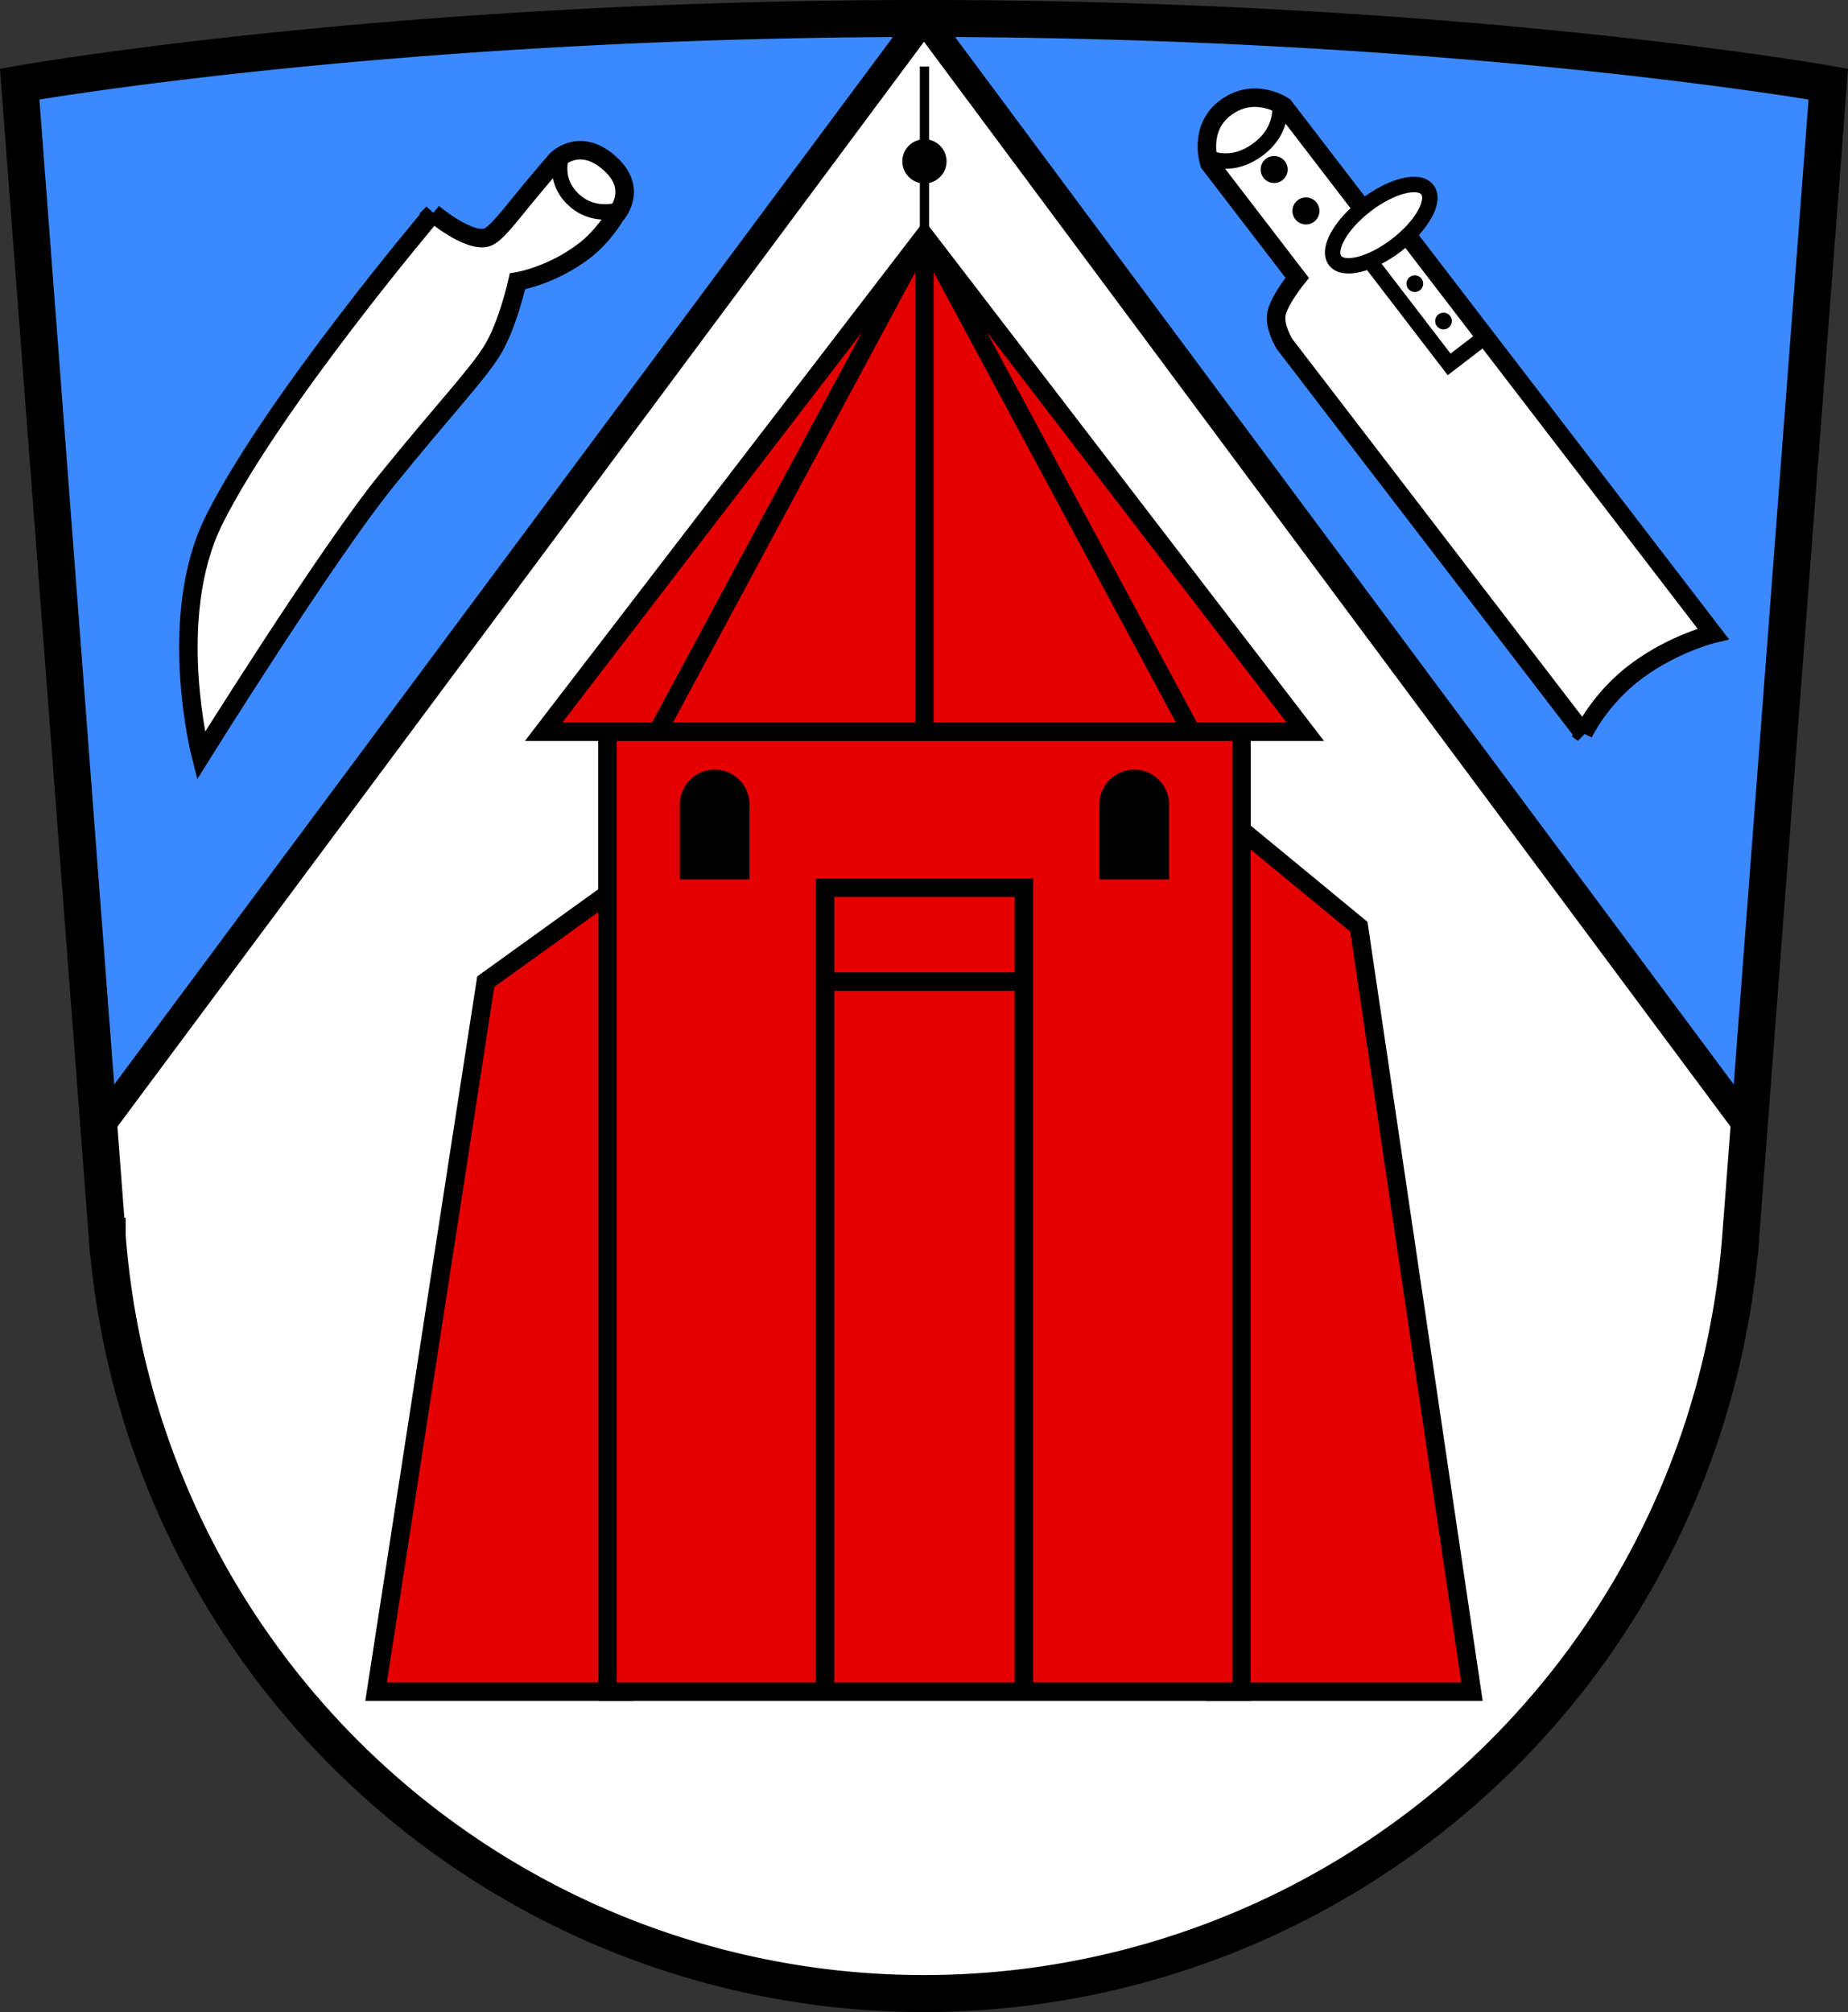 <?xml version="1.0" encoding="UTF-8" standalone="no"?>
<!-- Created with Inkscape (http://www.inkscape.org/) -->

<svg
   width="119.953mm"
   height="130.558mm"
   viewBox="0 0 119.953 130.558"
   version="1.1"
   id="svg5"
   inkscape:version="1.2.2 (732a01da63, 2022-12-09)"
   sodipodi:docname="DEU Suderburg COA.svg"
   xmlns:inkscape="http://www.inkscape.org/namespaces/inkscape"
   xmlns:sodipodi="http://sodipodi.sourceforge.net/DTD/sodipodi-0.dtd"
   xmlns="http://www.w3.org/2000/svg"
   xmlns:svg="http://www.w3.org/2000/svg">
  <rect x="0" y="0" width="119.953" height="130.558" fill="#333333" stroke="none"/>
  <sodipodi:namedview
     id="namedview7"
     pagecolor="#9e9e9e"
     bordercolor="#666666"
     borderopacity="1.0"
     inkscape:showpageshadow="2"
     inkscape:pageopacity="0"
     inkscape:pagecheckerboard="0"
     inkscape:deskcolor="#8c8c8c"
     inkscape:document-units="mm"
     showgrid="false"
     inkscape:zoom="1.0847746"
     inkscape:cx="227.23614"
     inkscape:cy="247.51685"
     inkscape:current-layer="layer1" />
  <defs
     id="defs2" />
  <g
     inkscape:label="Ebene 1"
     inkscape:groupmode="layer"
     id="layer1"
     transform="translate(-559.193,-84.479)">
    <g
       id="g2530"
       transform="translate(510.604,-2.72)">
      <path
         id="path2249"
         style="fill:#ffffff;fill-opacity:1;stroke:none;stroke-width:2.4;stroke-dasharray:none"
         d="m 108.565,88.4 c -34.767,-10e-7 -58.698,4.256 -58.698,4.256 l 5.676,74.706 0.004,0.055 h 0.002 a 53.17,53.17 0 0 0 53.015,49.142 53.17,53.17 0 0 0 53.015,-49.142 h 0.002 l 0.003,-0.043 a 53.17,53.17 0 0 0 0.002,-0.024 l 5.676,-74.694 c 0,0 -23.931,-4.256 -58.698,-4.256 z" />
      <path
         id="path2373"
         style="fill:#3c89ff;fill-opacity:1;stroke:none;stroke-width:1.8;stroke-dasharray:none"
         d="m 108.565,88.4 c -34.767,-10e-7 -58.698,4.256 -58.698,4.256 l 5.148,67.752 53.55,-71.665 53.55,71.664 5.148,-67.751 c 0,0 -23.931,-4.256 -58.698,-4.256 z" />
      <path
         id="path2489"
         style="fill:none;fill-opacity:1;stroke:#000000;stroke-width:2.4;stroke-dasharray:none"
         d="m 108.565,88.4 c -34.767,-10e-7 -58.698,4.256 -58.698,4.256 l 5.676,74.706 0.004,0.055 h 0.002 a 53.17,53.17 0 0 0 53.015,49.142 53.17,53.17 0 0 0 53.015,-49.142 h 0.002 l 0.003,-0.043 a 53.17,53.17 0 0 0 0.002,-0.024 l 5.676,-74.694 c 0,0 -23.931,-4.256 -58.698,-4.256 z" />
      <path
         style="fill:none;fill-opacity:1;stroke:#000000;stroke-width:1.8;stroke-dasharray:none"
         d="M 108.565,88.4 55.015,160.407"
         id="path2491" />
      <path
         style="fill:none;fill-opacity:1;stroke:#000000;stroke-width:1.8;stroke-dasharray:none"
         d="M 162.115,160.407 108.565,88.4"
         id="path2493" />
      <g
         id="g1741"
         transform="translate(-181.505,-2.36)">
        <g
           id="g1426">
          <path
             style="fill:#e50000;fill-opacity:1;stroke:#000000;stroke-width:1.2;stroke-dasharray:none"
             d="m 270.592,199.332 h -16.087 l 7.119,-46.074 9.288,-6.686 z"
             id="path1408" />
          <path
             style="fill:#e50000;fill-opacity:1;stroke:#000000;stroke-width:1.2;stroke-dasharray:none"
             d="m 308.956,199.332 h 16.683 l -7.341,-49.638 -8.843,-7.286 z"
             id="path1410" />
          <g
             id="g1352">
            <g
               id="g1339">
              <rect
                 style="fill:#e50000;fill-opacity:1;stroke:#000000;stroke-width:1.2;stroke-dasharray:none"
                 id="rect1112"
                 width="41.157"
                 height="64.071"
                 x="269.521"
                 y="135.261" />
              <path
                 id="rect1166"
                 style="fill:none;stroke:#000000;stroke-width:1.2"
                 d="m 283.648,199.221 v -52.058 h 12.903 v 52.058"
                 sodipodi:nodetypes="cccc" />
              <path
                 style="fill:none;stroke:#000000;stroke-width:1.2;stroke-dasharray:none"
                 d="m 283.648,153.259 h 12.903"
                 id="path1265" />
              <path
                 id="path1323"
                 style="fill:#000000;stroke:#000000;stroke-width:0.1;stroke-dasharray:none"
                 d="m 276.481,139.549 a 2.212,2.212 0 0 0 -2.212,2.213 v 4.811 h 4.425 v -4.811 a 2.212,2.212 0 0 0 -2.212,-2.213 z" />
              <path
                 id="path1332"
                 style="fill:#000000;stroke:#000000;stroke-width:0.1;stroke-dasharray:none"
                 d="m 303.718,139.549 a 2.212,2.212 0 0 1 2.212,2.213 v 4.811 h -4.425 v -4.811 a 2.212,2.212 0 0 1 2.212,-2.213 z"
                 inkscape:transform-center-x="-13.618236"
                 inkscape:transform-center-y="-15.73968" />
            </g>
            <g
               id="g1056">
              <path
                 id="path987"
                 style="fill:#e50000;fill-opacity:1;stroke:#000000;stroke-width:1.2;stroke-dasharray:none"
                 d="m 290.1,104.847 -24.719,32.194 h 24.719 24.718 z" />
              <path
                 style="fill:none;stroke:#000000;stroke-width:1.2;stroke-dasharray:none"
                 d="m 290.1,104.847 v 32.194"
                 id="path1046" />
              <path
                 style="fill:none;stroke:#000000;stroke-width:1.2;stroke-dasharray:none"
                 d="m 272.774,137.041 17.325,-32.194"
                 id="path1048" />
              <path
                 style="fill:none;stroke:#000000;stroke-width:1.2;stroke-dasharray:none"
                 d="m 307.425,137.041 -17.325,-32.194"
                 id="path1050"
                 inkscape:transform-center-x="-8.6625708"
                 inkscape:transform-center-y="-22.416578" />
            </g>
          </g>
        </g>
        <circle
           style="fill:#000000;stroke:none;stroke-width:1.2;stroke-dasharray:none"
           id="path1508"
           cx="290.099"
           cy="100.029"
           r="1.435" />
        <path
           style="fill:none;stroke:#000000;stroke-width:0.6;stroke-dasharray:none"
           d="M 290.1,106.026 V 93.874"
           id="path1668" />
      </g>
      <g
         id="g2133"
         transform="rotate(-37.509,192.353,424.517)">
        <path
           style="fill:#ffffff;stroke:#000000;stroke-width:1.2;stroke-dasharray:none"
           d="m 336.249,169.737 v -31.855 c 0,0 0.118,-1.298 0.787,-1.888 0.669,-0.59 2.478,-1.023 2.478,-1.023 v -9.36 c 0,0 0.773,-2.294 3.089,-2.225 2.316,0.069 3.006,2.225 3.006,2.225 v 10.028 h 1.258 v 34.097 c 0,0 -2.38,-1.058 -5.377,-1.112 -2.997,-0.055 -5.241,1.112 -5.241,1.112 z"
           id="path1803"
           sodipodi:nodetypes="ccscczcccczc" />
        <ellipse
           style="fill:#ffffff;stroke:#000000;stroke-width:1;stroke-dasharray:none"
           id="path1885"
           cx="345.923"
           cy="135.581"
           rx="3.775"
           ry="1.632" />
        <path
           style="fill:none;stroke:#000000;stroke-width:1;stroke-dasharray:none"
           d="m 343.918,136.662 v 8.77 h 2.635"
           id="path1941" />
        <circle
           style="fill:#000000;fill-opacity:1;stroke:none;stroke-width:1;stroke-dasharray:none"
           id="path1943"
           cx="345.341"
           cy="139.919"
           r="0.542" />
        <circle
           style="fill:#000000;fill-opacity:1;stroke:none;stroke-width:1;stroke-dasharray:none"
           id="circle1997"
           cx="345.341"
           cy="142.976"
           r="0.542" />
        <circle
           style="fill:#000000;fill-opacity:1;stroke:none;stroke-width:1;stroke-dasharray:none"
           id="circle1999"
           cx="342.608"
           cy="128.484"
           r="0.877" />
        <circle
           style="fill:#000000;fill-opacity:1;stroke:none;stroke-width:1;stroke-dasharray:none"
           id="circle2013"
           cx="342.608"
           cy="131.873"
           r="0.877" />
        <path
           style="fill:none;stroke:#000000;stroke-width:1;stroke-dasharray:none"
           d="m 339.572,125.022 c 0,0 0.61,1.744 2.989,1.789 2.32,0.044 3.048,-1.711 3.048,-1.711"
           id="path2069"
           sodipodi:nodetypes="csc" />
      </g>
      <g
         id="g2195"
         transform="rotate(41.969,202.635,-80.25)">
        <path
           style="fill:#ffffff;fill-opacity:1;stroke:#000000;stroke-width:1.2;stroke-dasharray:none"
           d="m 230.222,138.747 c 0,0 0.472,16.046 2.753,24.304 1.89,6.842 9.596,11.956 9.596,11.956 0,0 -2.674,-15.18 -2.989,-21.315 -0.315,-6.135 -0.205,-8.975 -0.539,-10.866 -0.334,-1.891 -1.78,-4.449 -1.78,-4.449 0,0 1.39,-1.724 1.891,-4.338 0.303,-1.584 -0.028,-3.087 -0.028,-3.087 0,0 0.077,-2.304 -2.573,-2.275 -2.65,0.029 -2.683,2.191 -2.683,2.191 0,0 0.035,1.599 0.11,3.279 0.064,1.446 0.199,2.962 -0.11,3.451 -0.667,1.057 -3.648,1.15 -3.648,1.15 z"
           id="path2189"
           sodipodi:nodetypes="cscsscsczcsscc" />
        <path
           style="fill:none;fill-opacity:1;stroke:#000000;stroke-width:1;stroke-dasharray:none"
           d="m 233.982,130.464 c 0,0 0.655,1.642 2.697,1.529 1.653,-0.091 2.419,-1.529 2.419,-1.529"
           id="path2191"
           sodipodi:nodetypes="csc" />
      </g>
    </g>
  </g>
</svg>
